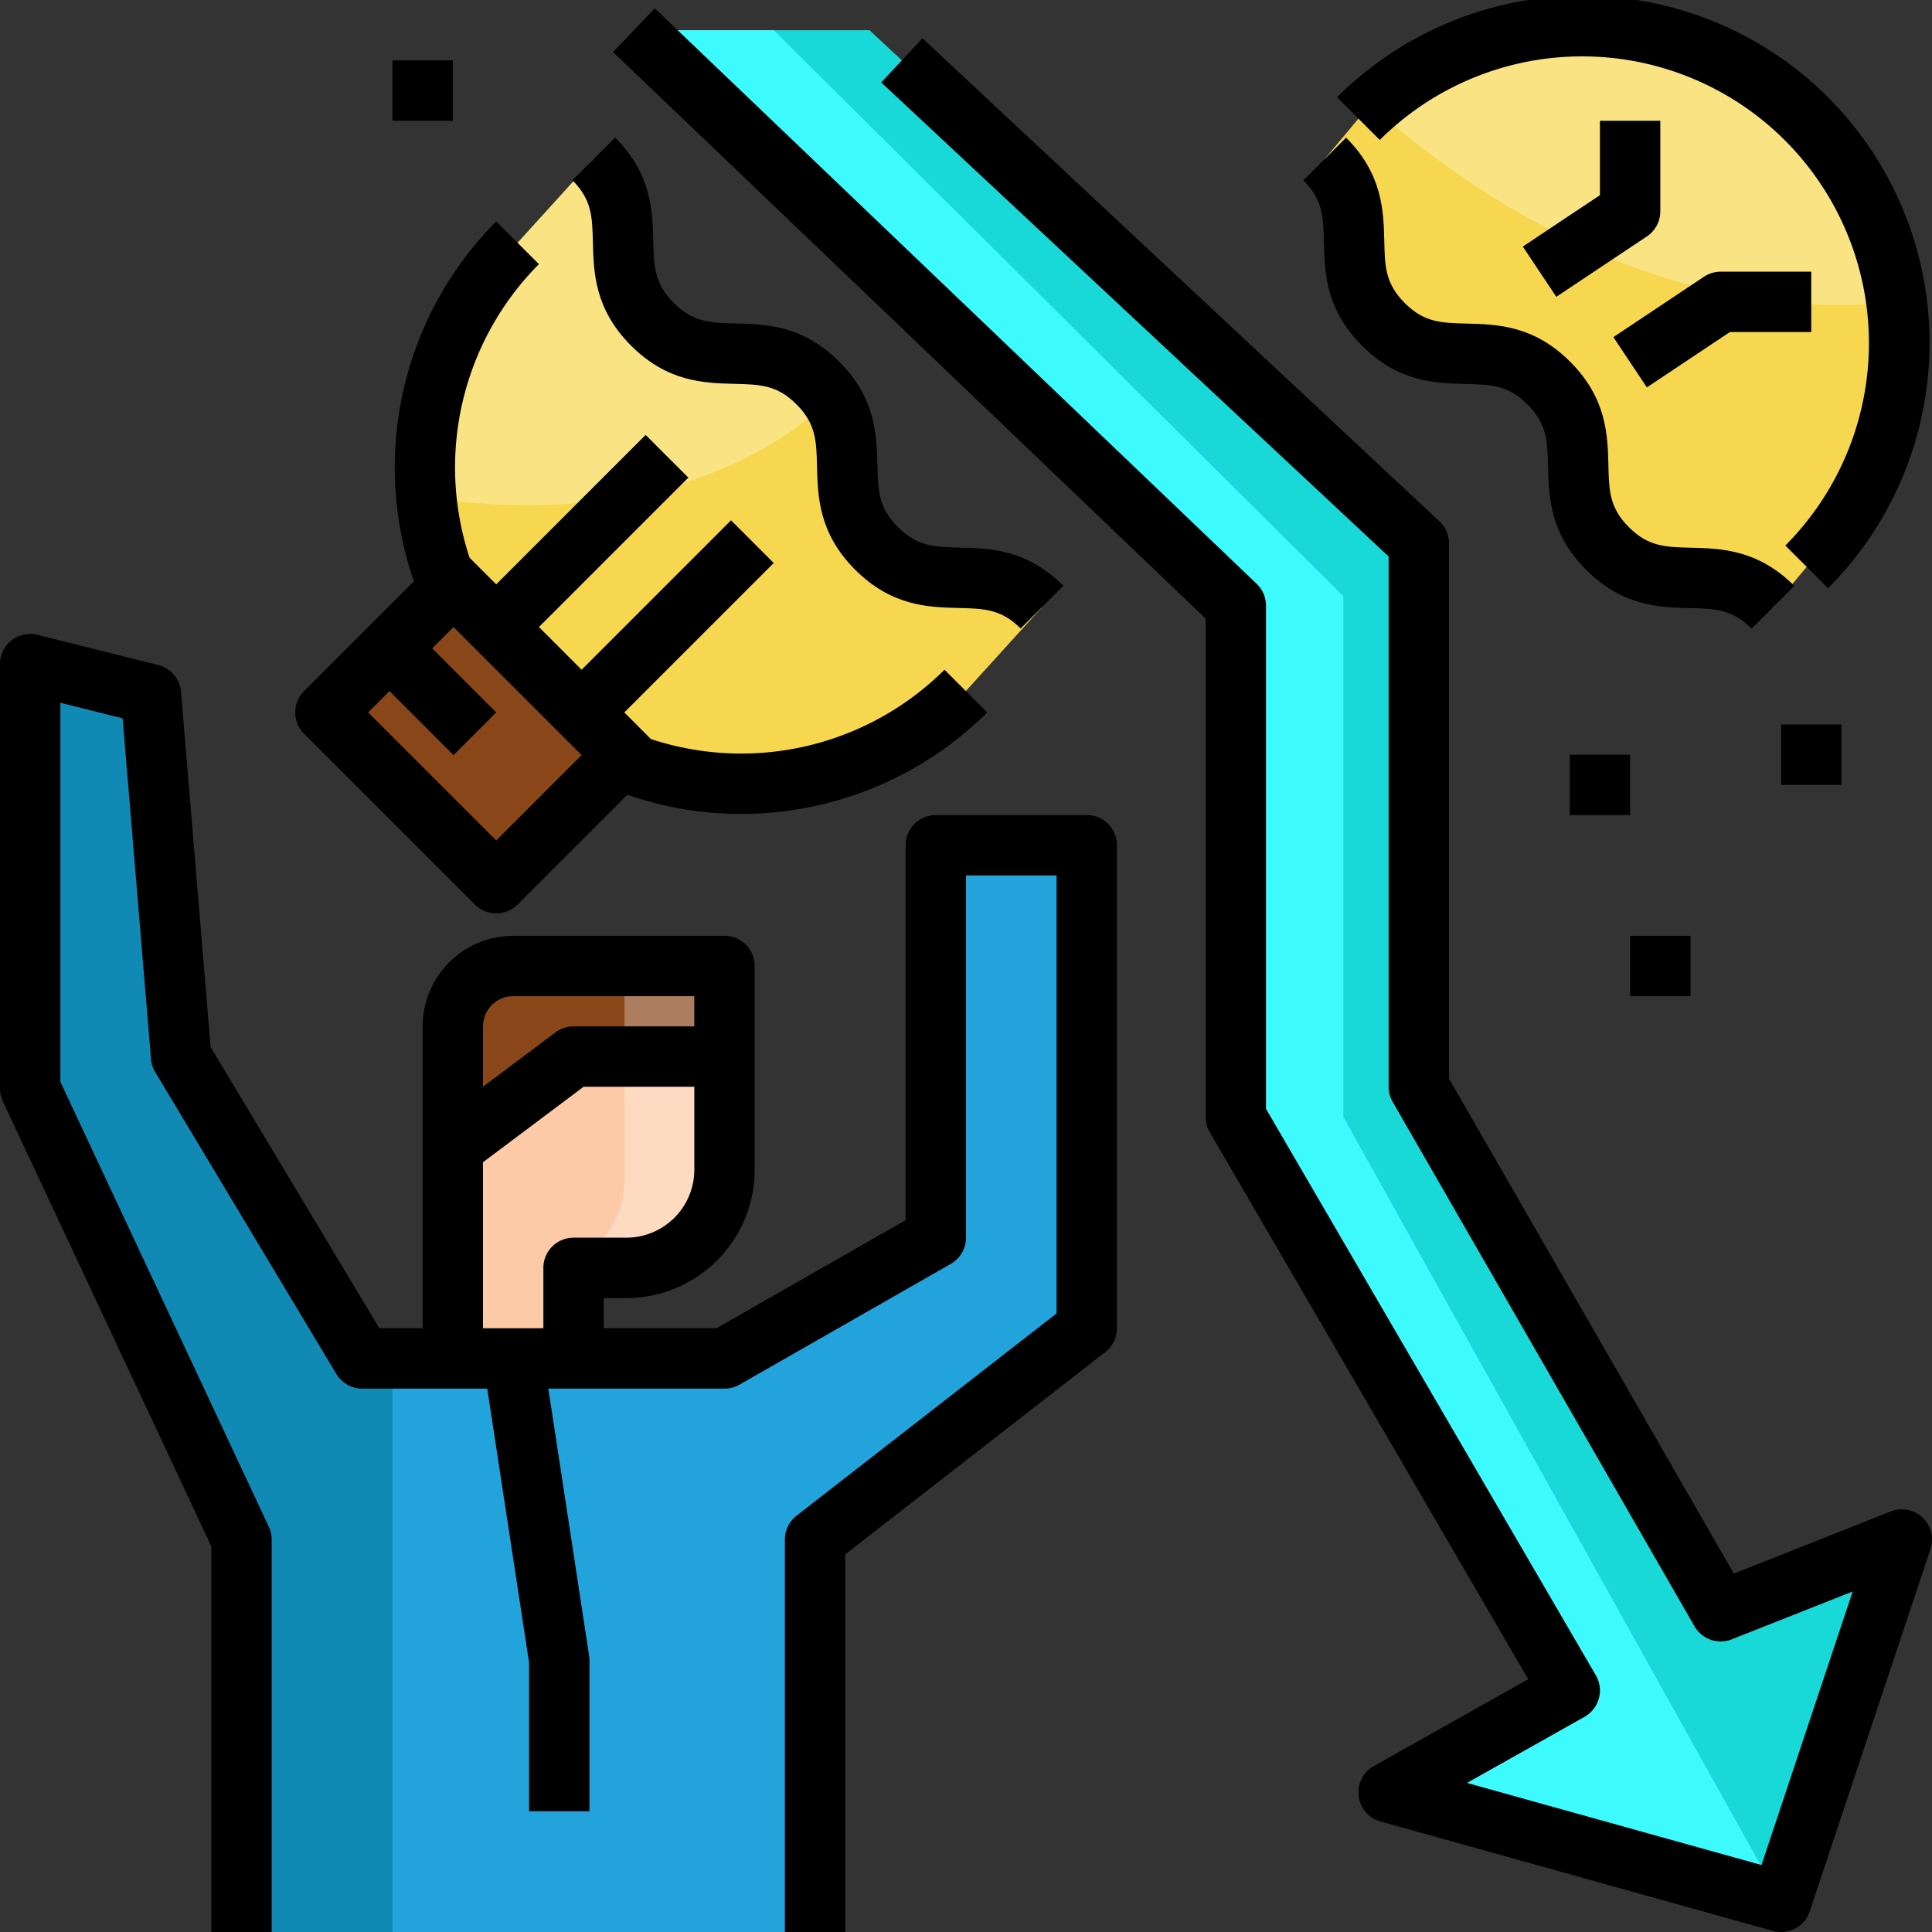 <svg id="Layer_2_copy" height="512" viewBox="0 0 512 512" width="512" xmlns="http://www.w3.org/2000/svg" data-name="Layer 2 copy"><rect x="0" y="0" width="512" height="512" fill="#333333" stroke="none"/><path d="m255.954 183.141a84.01 84.01 0 0 1 -87.807 19.674l-50.663-50.667a84.01 84.01 0 0 1 19.676-87.8l20.186-22.24c14.849 14.849.706 28.991 15.555 43.839s28.99.706 43.838 15.554.708 28.992 15.558 43.842 28.992.708 43.842 15.558z" fill="#f7d74f"/><path d="m469.865 160.929c-14.85-14.85-28.992-.708-43.842-15.558s-.708-28.992-15.558-43.842-28.99-.706-43.838-15.554-.706-28.991-15.555-43.839l8.928-10.704a84 84 0 1 1 118.794 118.793z" fill="#f7d74f"/><path d="m64 512v-104l-56-119.526v-112.474l32 8 8 96 48 80h96l56-32v-104h40v128l-72 56v104z" fill="#23a3db"/><path d="m168 8 159.5 152.5v135.5l88.5 152-48 27 104 29 32-96-48 19-80-139v-144l-145.562-136z" fill="#19d8d8"/><path d="m120 360h32v-24h14a26 26 0 0 0 26-26v-54h-56a16 16 0 0 0 -16 16z" fill="#fdcaa7"/><path d="m192 280v-24h-56a16 16 0 0 0 -16 16v32l32-24z" fill="#894619"/><path d="m192 310v-54h-26.5v56.969a23.009 23.009 0 0 1 -6.739 16.27l-6.761 6.761h14a26 26 0 0 0 26-26z" fill="#fff" opacity=".3"/><path d="m356 158-150.957-150h-37.043l159.5 152.5v135.5l88.5 152-48 27 104 29-116-208z" fill="#3dfaff"/><path d="m93.846 170.455h64v48h-64z" fill="#894619" transform="matrix(.707 .707 -.707 .707 174.36 -32.032)"/><path d="m502.677 79.976a83.974 83.974 0 0 0 -139.2-51.816c29.104 25.56 79.113 58.34 139.2 51.816z" fill="#fff" opacity=".3"/><path d="m220.214 105.683a28.03 28.03 0 0 0 -3.475-4.183c-14.848-14.848-28.99-.706-43.838-15.554s-.707-28.991-15.555-43.839l-20.186 22.24a83.826 83.826 0 0 0 -24.205 67.54c59.758 8.445 92.409-12.074 107.259-26.204z" fill="#fff" opacity=".3"/><path d="m96 360-48-80-8-96-32-8v112.474l56 119.526v104h40v-152z" fill="#108ab5"/><path d="m484.451 25.774a92.108 92.108 0 0 0 -130.108 0l11.314 11.314a76 76 0 0 1 107.48 107.48l11.314 11.314a92.106 92.106 0 0 0 0-130.108z"/><path d="m288 216h-40a8 8 0 0 0 -8 8v99.357l-50.125 28.643h-29.875v-8h6a34.038 34.038 0 0 0 34-34v-54a8 8 0 0 0 -8-8h-56a24.027 24.027 0 0 0 -24 24v80h-11.471l-44.712-74.52-7.845-94.145a8 8 0 0 0 -6.032-7.1l-32-8a8 8 0 0 0 -9.94 7.765v112.474a8 8 0 0 0 .756 3.395l55.244 117.912v102.219h16v-104a8 8 0 0 0 -.756-3.395l-55.244-117.913v-100.446l16.5 4.126 7.524 90.292a8.005 8.005 0 0 0 1.112 3.452l48 80a8 8 0 0 0 6.864 3.884h33.129l11.085 72.607v39.393h16v-40a7.926 7.926 0 0 0 -.092-1.207l-10.808-70.793h46.686a8 8 0 0 0 3.969-1.054l56-32a8 8 0 0 0 4.031-6.946v-96h24v116.087l-68.911 53.6a8 8 0 0 0 -3.089 6.313v104h16v-100.087l68.911-53.6a8 8 0 0 0 3.089-6.313v-128a8 8 0 0 0 -8-8zm-152 48h48v8h-32a8 8 0 0 0 -4.8 1.6l-19.2 14.4v-16a8.009 8.009 0 0 1 8-8zm-8 44 26.667-20h29.333v22a18.021 18.021 0 0 1 -18 18h-14a8 8 0 0 0 -8 8v16h-16z"/><path d="m80.591 194.455 45.255 45.255a8 8 0 0 0 11.314 0l29.1-29.1a91.5 91.5 0 0 0 30.088 5.086 92.419 92.419 0 0 0 65.268-26.9l-11.316-11.313a76.391 76.391 0 0 1 -77.8 18.372l-1.382-1.382-.017-.019-5.656-5.656 39.6-39.6-11.314-11.314-39.6 39.6-11.313-11.314 39.6-39.6-11.318-11.311-39.6 39.6-7.06-7.061a76.39 76.39 0 0 1 18.377-77.798l-11.317-11.311a92.448 92.448 0 0 0 -21.82 95.359l-29.089 29.093a8 8 0 0 0 0 11.314zm22.628-11.314 16.97 16.971 11.311-11.312-16.971-16.972 5.657-5.657 29.638 29.629 4.307 4.307-22.631 22.632-33.938-33.939z"/><path d="m194.626 101.721c6.8.166 11.3.275 16.456 5.437s5.272 9.656 5.438 16.459c.193 7.884.433 17.7 10.12 27.384s19.5 9.927 27.383 10.119c6.8.166 11.3.276 16.459 5.438l11.318-11.315c-9.687-9.687-19.5-9.927-27.383-10.119-6.8-.166-11.3-.276-16.459-5.438s-5.272-9.656-5.438-16.459c-.193-7.884-.433-17.7-10.12-27.384s-19.5-9.925-27.382-10.117c-6.8-.166-11.3-.275-16.456-5.437s-5.271-9.655-5.437-16.458c-.192-7.883-.432-17.694-10.118-27.382l-11.319 11.315c5.162 5.161 5.271 9.655 5.438 16.458.192 7.883.432 17.694 10.118 27.382s19.498 9.924 27.382 10.117z"/><path d="m350.851 64.249c.192 7.884.432 17.7 10.119 27.383s19.5 9.925 27.381 10.117c6.8.166 11.3.275 16.457 5.436s5.272 9.657 5.438 16.46c.192 7.884.432 17.7 10.12 27.384s19.5 9.927 27.383 10.119c6.8.166 11.3.276 16.46 5.438l11.313-11.314c-9.687-9.687-19.5-9.927-27.383-10.119-6.8-.166-11.3-.276-16.459-5.437s-5.272-9.657-5.438-16.461c-.192-7.883-.432-17.694-10.12-27.383s-19.5-9.925-27.381-10.117c-6.8-.166-11.3-.275-16.457-5.437s-5.271-9.655-5.437-16.457c-.192-7.884-.432-17.7-10.118-27.383l-11.315 11.314c5.162 5.161 5.272 9.655 5.437 16.457z"/><path d="m501.056 400.562-41.571 16.455-75.485-131.155v-141.862a8 8 0 0 0 -2.538-5.846l-137-128-10.924 11.692 134.462 125.628v140.526a8 8 0 0 0 1.066 3.99l80 139a8 8 0 0 0 9.878 3.448l32.037-12.682-24.164 72.494-78.036-21.761 31.141-17.517a8 8 0 0 0 2.991-11l-87.413-150.131v-133.341a8 8 0 0 0 -2.472-5.782l-159.5-152.5-11.056 11.564 157.028 150.137v132.081a8 8 0 0 0 1.087 4.025l84.413 144.983-40.923 23.02a8 8 0 0 0 1.773 14.679l104 29a7.991 7.991 0 0 0 9.738-5.176l32-96a8 8 0 0 0 -10.534-9.969z"/><path d="m440 56v-24h-16v19.719l-20.437 13.625 8.875 13.313 24-16a8 8 0 0 0 3.562-6.657z"/><path d="m458.422 88h21.578v-16h-24a8 8 0 0 0 -4.437 1.344l-24 16 8.875 13.313z"/><path d="m416 200h16v16h-16z"/><path d="m472 192h16v16h-16z"/><path d="m432 248h16v16h-16z"/><path d="m104 16h16v16h-16z"/></svg>